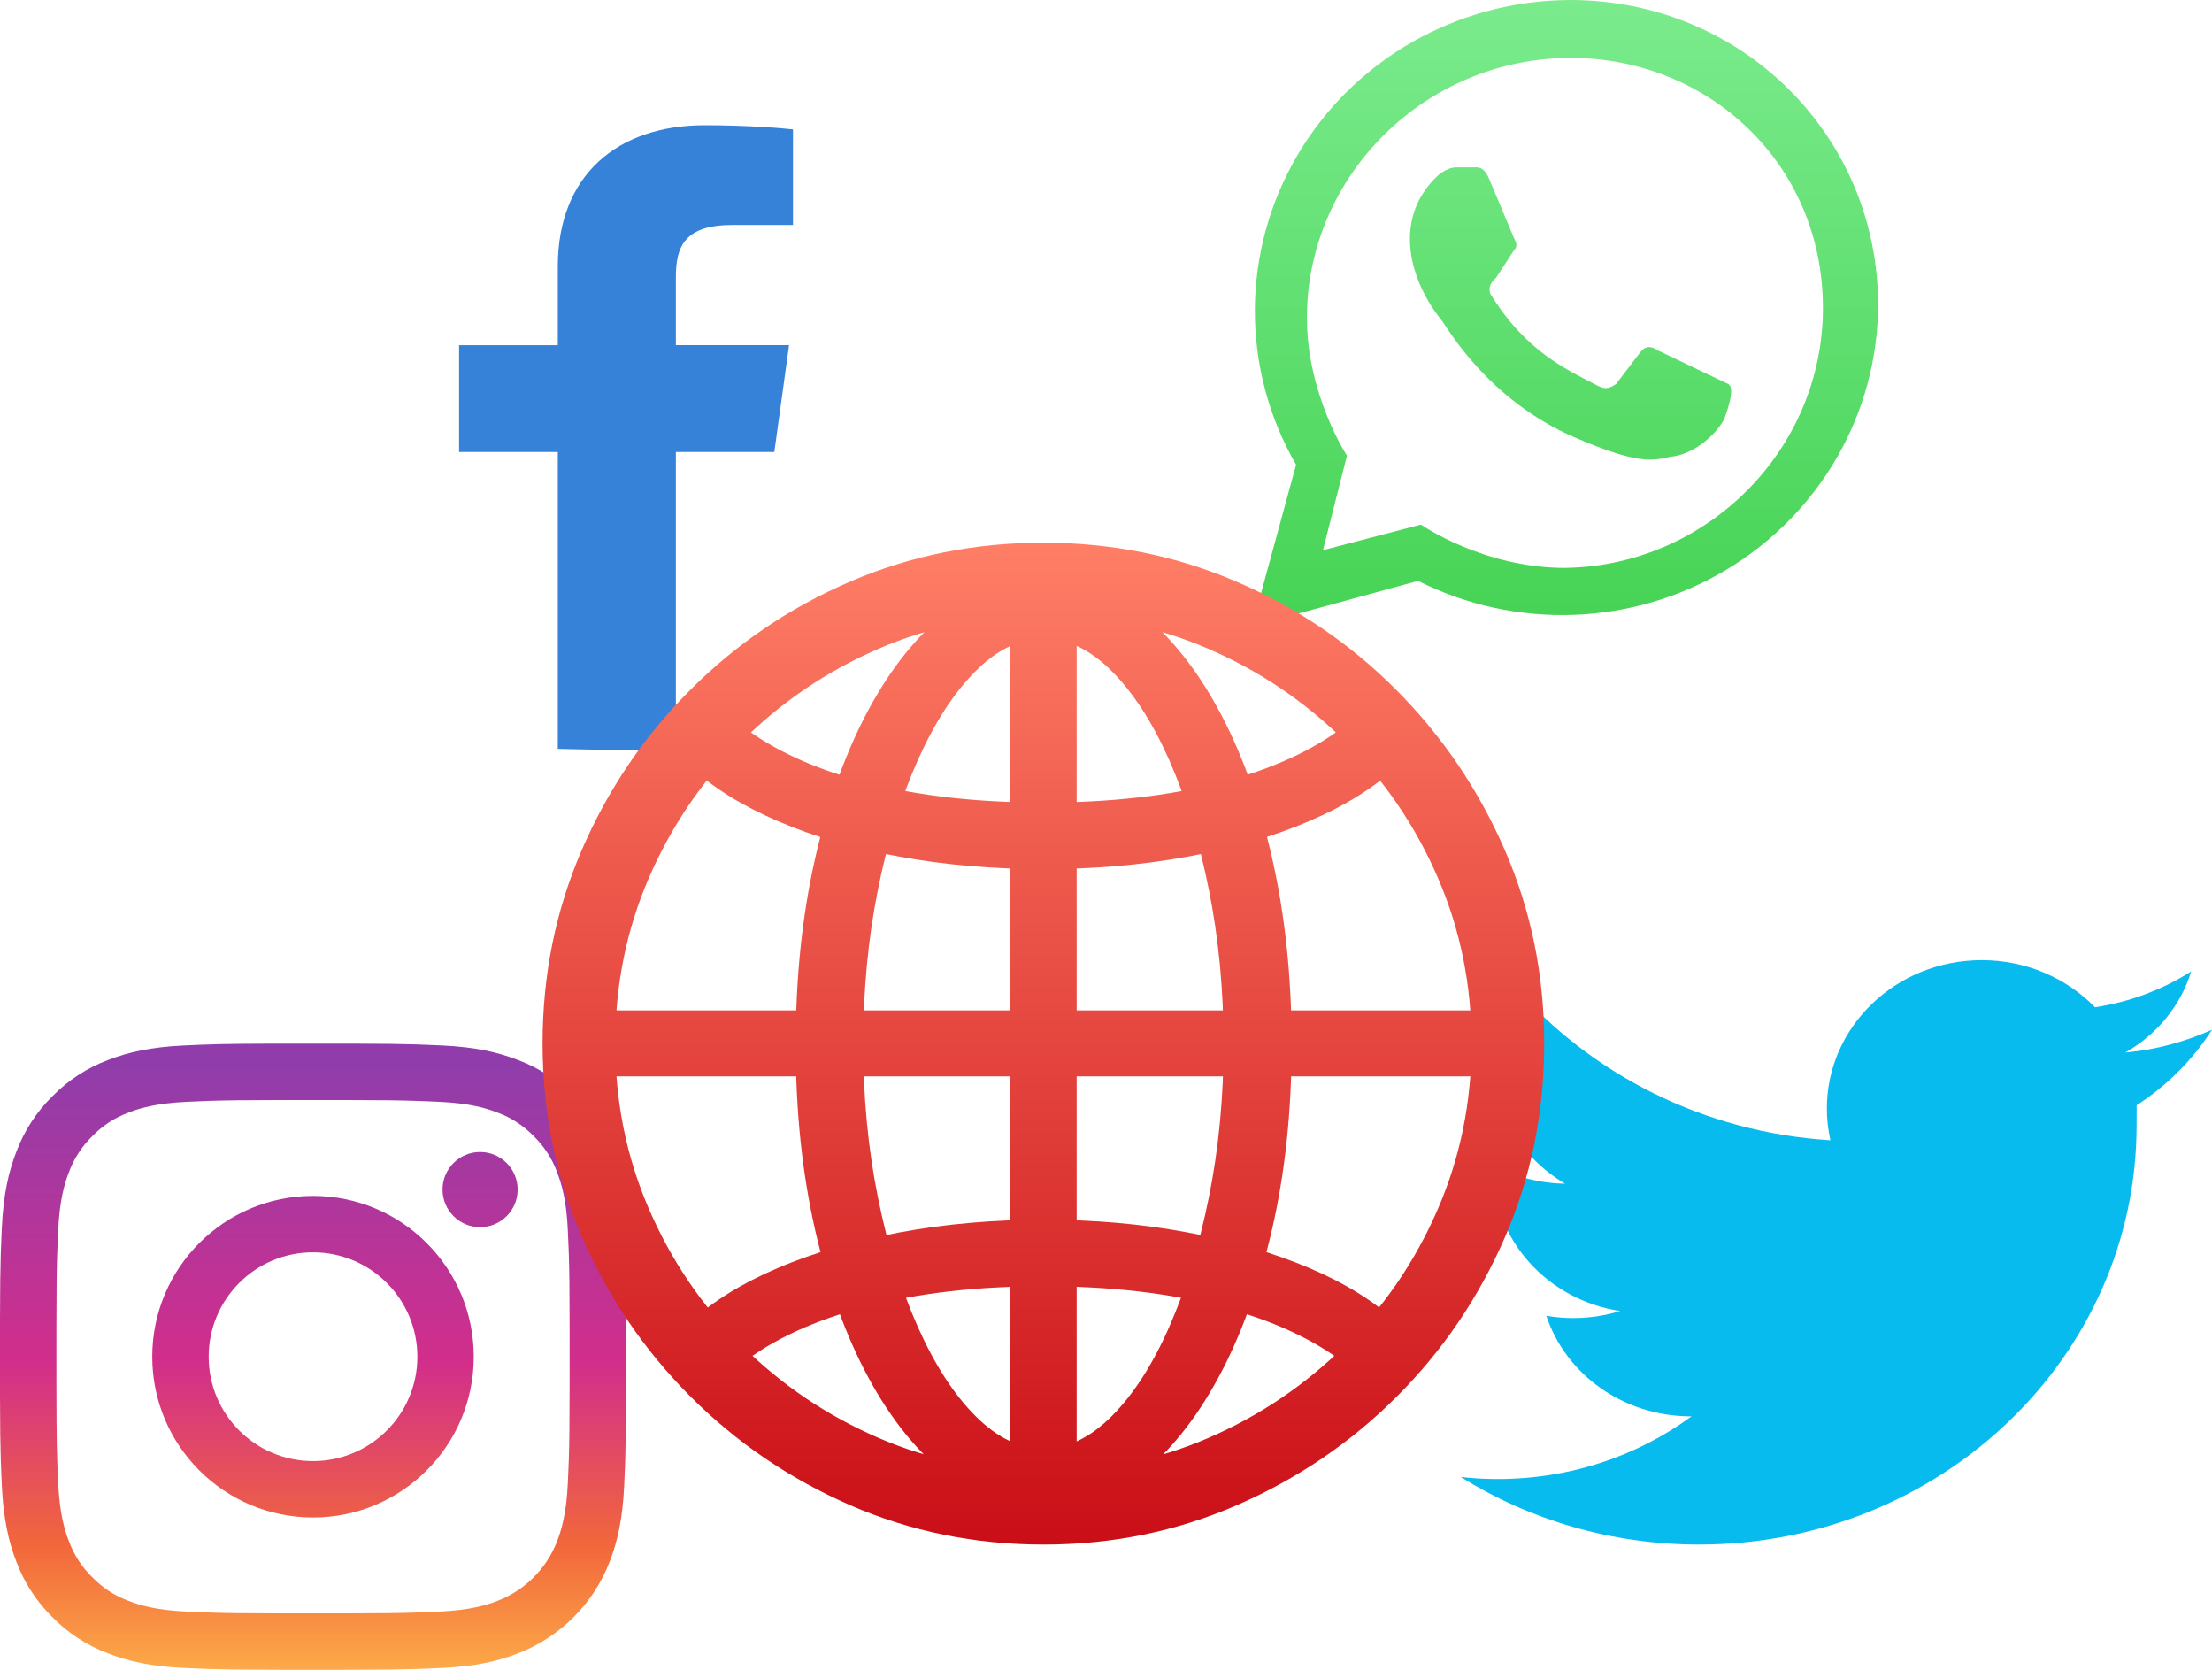 <svg xmlns="http://www.w3.org/2000/svg" width="53" height="40" viewBox="0 0 53 40"><defs><linearGradient id="a" x1="50%" x2="50%" y1="0%" y2="100%"><stop offset="0%" stop-color="#7BEB8D"/><stop offset="100%" stop-color="#45D354"/></linearGradient><linearGradient id="b" x1="50%" x2="50%" y1="3.283%" y2="100%"><stop offset="0%" stop-color="#903DAB"/><stop offset="49.302%" stop-color="#D22E8B"/><stop offset="79.592%" stop-color="#F2673B"/><stop offset="100%" stop-color="#FCA948"/></linearGradient><linearGradient id="c" x1="50%" x2="50%" y1="0%" y2="100%"><stop offset="0%" stop-color="#FF7E66"/><stop offset="100%" stop-color="#CA0E17"/></linearGradient></defs><g fill="none" fill-rule="evenodd"><path fill="#3682D9" fill-rule="nonzero" d="M13.365,17.939 L13.365,10.828 L11,10.828 L11,8.269 L13.365,8.269 L13.365,6.382 C13.365,4.193 14.797,3 16.888,3 C17.889,3 18.75,3.07 19,3.1 L19,5.389 L17.55,5.389 C16.413,5.389 16.194,5.894 16.194,6.635 L16.194,8.268 L18.906,8.268 L18.553,10.827 L16.194,10.827 L16.194,18"/><path fill="url(#a)" d="M37.62,0 C41.741,0 45,3.255 45,7.311 C44.989,9.902 43.613,12.301 41.365,13.647 C39.117,14.994 36.32,15.095 33.978,13.915 L33.978,13.915 L30,15 L31.054,11.132 C29.725,8.828 29.739,6.003 31.091,3.711 C32.442,1.42 34.928,0.007 37.62,0 Z M37.64,1.387 C34.142,1.387 31.314,4.218 31.314,7.614 C31.314,9.453 32.273,10.916 32.273,10.916 L32.273,10.916 L31.698,13.18 L34.046,12.567 C34.046,12.567 35.531,13.604 37.496,13.604 C40.899,13.557 43.678,10.774 43.678,7.378 C43.678,3.887 40.899,1.387 37.64,1.387 Z M35.358,4.008 C35.473,4.008 35.588,4.038 35.703,4.34 L35.703,4.34 L36.278,5.708 C36.326,5.802 36.374,5.896 36.278,5.991 L36.278,5.991 L35.847,6.651 C35.751,6.745 35.655,6.84 35.703,7.028 C36.565,8.443 37.572,8.868 38.291,9.245 C38.482,9.34 38.578,9.292 38.722,9.198 L38.722,9.198 L39.297,8.443 C39.441,8.255 39.585,8.302 39.728,8.396 L39.728,8.396 L41.406,9.198 C41.597,9.292 41.358,9.906 41.31,10.047 C41.07,10.472 40.543,10.896 40.016,10.943 C39.585,11.038 39.249,11.132 37.716,10.472 C35.655,9.575 34.696,7.877 34.553,7.689 C33.786,6.745 33.355,5.283 34.409,4.245 C34.601,4.057 34.792,4.009 34.888,4.009 L34.888,4.009 L35.272,4.009 L35.272,4.009 Z"/><path fill="url(#b)" fill-rule="nonzero" d="M8.413,25 C9.189,25.002 9.591,25.007 9.947,25.018 L10.212,25.028 C10.33,25.033 10.453,25.038 10.592,25.044 C11.39,25.081 11.936,25.207 12.413,25.393 C12.913,25.581 13.367,25.876 13.741,26.258 C14.123,26.633 14.418,27.086 14.606,27.587 C14.792,28.064 14.919,28.609 14.955,29.407 C14.963,29.581 14.97,29.729 14.975,29.876 L14.981,30.052 C14.992,30.409 14.997,30.81 14.999,31.586 L15,32.007 C15,32.159 15,32.323 15,32.5 L15,32.755 C15,32.838 15,32.916 15,32.992 L14.999,33.413 C14.997,34.189 14.992,34.591 14.981,34.947 L14.975,35.124 C14.97,35.27 14.963,35.418 14.955,35.592 C14.919,36.39 14.792,36.936 14.606,37.413 C14.217,38.42 13.42,39.217 12.413,39.606 C11.936,39.792 11.391,39.919 10.592,39.955 C10.418,39.963 10.27,39.97 10.124,39.975 L9.948,39.981 C9.591,39.992 9.189,39.997 8.413,39.999 L7.992,40 C7.841,40 7.677,40 7.5,40 L7.244,40 C7.162,40 7.083,40 7.007,40 L6.586,39.999 C5.81,39.997 5.409,39.992 5.052,39.981 L4.876,39.975 C4.729,39.97 4.581,39.963 4.407,39.955 C3.609,39.919 3.064,39.792 2.587,39.606 C2.086,39.418 1.633,39.123 1.258,38.741 C0.877,38.367 0.581,37.913 0.393,37.413 C0.208,36.936 0.081,36.39 0.044,35.592 C0.038,35.453 0.033,35.33 0.028,35.212 L0.018,34.948 C0.007,34.591 0.002,34.189 -1.44318151e-15,33.413 L-1.44307309e-15,31.586 C0.002,30.81 0.007,30.409 0.018,30.052 L0.028,29.787 C0.033,29.669 0.038,29.546 0.044,29.407 C0.081,28.609 0.207,28.064 0.393,27.586 C0.581,27.086 0.876,26.633 1.258,26.258 C1.633,25.876 2.086,25.581 2.587,25.393 C3.064,25.208 3.609,25.081 4.407,25.044 C5.068,25.014 5.357,25.003 6.586,25 Z M8.198,26.351 L6.801,26.351 C5.838,26.352 5.418,26.358 5.016,26.371 L4.843,26.378 C4.727,26.383 4.606,26.388 4.469,26.394 C3.737,26.428 3.34,26.55 3.076,26.653 C2.75,26.773 2.456,26.964 2.214,27.214 C1.965,27.456 1.773,27.75 1.652,28.076 C1.55,28.34 1.428,28.738 1.394,29.469 C1.388,29.606 1.383,29.727 1.378,29.843 L1.371,30.016 C1.358,30.418 1.352,30.838 1.351,31.801 L1.351,33.199 C1.353,34.574 1.363,34.843 1.394,35.531 C1.428,36.262 1.55,36.659 1.652,36.923 C1.773,37.249 1.964,37.544 2.214,37.786 C2.456,38.035 2.75,38.227 3.076,38.347 C3.34,38.45 3.737,38.572 4.469,38.605 C4.606,38.611 4.727,38.617 4.843,38.622 L5.016,38.628 C5.417,38.642 5.838,38.647 6.801,38.648 L8.198,38.648 C9.161,38.647 9.582,38.642 9.984,38.628 L10.156,38.622 C10.272,38.617 10.393,38.611 10.531,38.605 C11.262,38.572 11.659,38.45 11.923,38.347 C12.577,38.095 13.094,37.578 13.347,36.923 C13.449,36.659 13.572,36.262 13.605,35.531 C13.611,35.393 13.617,35.272 13.621,35.156 L13.628,34.984 C13.642,34.582 13.647,34.161 13.648,33.198 L13.648,31.801 C13.647,30.838 13.642,30.418 13.628,30.016 L13.621,29.843 C13.617,29.727 13.611,29.606 13.605,29.469 C13.572,28.738 13.449,28.34 13.347,28.076 C13.226,27.75 13.035,27.456 12.786,27.214 C12.544,26.965 12.249,26.773 11.923,26.653 C11.659,26.55 11.262,26.428 10.531,26.394 C10.393,26.388 10.272,26.383 10.156,26.378 L9.983,26.372 C9.582,26.358 9.161,26.352 8.198,26.351 Z M7.5,28.648 C9.627,28.648 11.351,30.373 11.351,32.5 C11.351,34.627 9.627,36.351 7.5,36.351 C5.372,36.351 3.648,34.627 3.648,32.5 C3.648,30.373 5.372,28.648 7.5,28.648 Z M7.5,29.999 C6.119,29.999 5,31.119 5,32.5 C4.999,33.88 6.119,35 7.5,35 C8.88,35 10,33.88 10,32.5 C10,31.119 8.88,30 7.5,29.999 Z M11.503,27.596 C12,27.596 12.403,27.999 12.403,28.496 C12.403,28.993 12,29.396 11.503,29.396 C11.006,29.396 10.603,28.993 10.603,28.496 C10.603,27.999 11.006,27.596 11.503,27.596 Z"/><path fill="#08BBEE" d="M37.05,31.519 C37.26,31.555 37.477,31.574 37.699,31.574 C38.089,31.574 38.465,31.515 38.818,31.405 C37.091,31.144 35.771,29.713 35.771,27.986 C35.771,27.959 35.772,27.932 35.772,27.906 C36.283,28.184 36.872,28.346 37.5,28.355 C36.463,27.746 35.771,26.651 35.771,25.401 C35.771,24.751 35.958,24.144 36.282,23.625 C38.12,25.731 40.817,27.125 43.857,27.315 C43.802,27.07 43.772,26.815 43.772,26.555 C43.772,24.591 45.434,23 47.484,23 C48.554,23 49.519,23.434 50.197,24.129 C51.037,24.001 51.819,23.703 52.5,23.272 C52.249,24.095 51.676,24.786 50.922,25.213 C51.66,25.147 52.359,24.955 53,24.667 C52.54,25.387 51.923,26.005 51.194,26.476 C51.195,26.502 51.195,26.528 51.195,26.555 C51.195,26.624 51.193,26.893 51.193,26.959 C51.193,32.505 46.5,37 40.71,37 C38.604,37 36.643,36.405 35,35.381 C35.292,35.414 35.589,35.43 35.89,35.43 C37.634,35.43 39.242,34.871 40.528,33.929 C38.881,33.929 37.515,32.916 37.05,31.519 Z"/><path fill="url(#c)" fill-rule="nonzero" d="M25.006,36.185 C25.821,36.185 26.587,35.905 27.304,35.345 C28.02,34.785 28.65,34.003 29.194,32.998 C29.737,31.993 30.165,30.812 30.478,29.453 C30.791,28.094 30.948,26.616 30.948,25.019 C30.948,23.421 30.793,21.939 30.484,20.572 C30.176,19.205 29.747,18.017 29.2,17.008 C28.652,15.999 28.02,15.215 27.304,14.655 C26.587,14.095 25.821,13.815 25.006,13.815 C24.183,13.815 23.413,14.095 22.696,14.655 C21.98,15.215 21.35,15.999 20.806,17.008 C20.263,18.017 19.837,19.205 19.528,20.572 C19.219,21.939 19.065,23.421 19.065,25.019 C19.065,26.616 19.219,28.094 19.528,29.453 C19.837,30.812 20.263,31.993 20.806,32.998 C21.35,34.003 21.982,34.785 22.703,35.345 C23.423,35.905 24.191,36.185 25.006,36.185 Z M25.006,15.297 C25.574,15.297 26.118,15.557 26.637,16.076 C27.155,16.594 27.615,17.305 28.014,18.206 C28.413,19.108 28.73,20.144 28.965,21.313 C29.2,22.482 29.317,23.717 29.317,25.019 C29.317,26.295 29.2,27.516 28.965,28.681 C28.73,29.846 28.413,30.882 28.014,31.787 C27.615,32.693 27.155,33.406 26.637,33.924 C26.118,34.443 25.574,34.703 25.006,34.703 C24.438,34.703 23.894,34.443 23.376,33.924 C22.857,33.406 22.396,32.693 21.992,31.787 C21.589,30.882 21.27,29.846 21.035,28.681 C20.8,27.516 20.683,26.295 20.683,25.019 C20.683,23.717 20.8,22.482 21.035,21.313 C21.27,20.144 21.589,19.108 21.992,18.206 C22.396,17.305 22.857,16.594 23.376,16.076 C23.894,15.557 24.438,15.297 25.006,15.297 Z M24.203,13.976 L24.203,35.962 L25.797,35.962 L25.797,13.976 L24.203,13.976 Z M25.006,29.218 C23.796,29.218 22.647,29.319 21.56,29.521 C20.473,29.723 19.499,30.007 18.639,30.373 C17.778,30.74 17.076,31.174 16.533,31.676 L17.743,32.689 C18.509,32.088 19.514,31.625 20.757,31.3 C22.001,30.974 23.417,30.812 25.006,30.812 C26.595,30.812 28.01,30.974 29.249,31.3 C30.488,31.625 31.491,32.088 32.257,32.689 L33.467,31.676 C32.932,31.174 32.232,30.74 31.367,30.373 C30.503,30.007 29.529,29.723 28.446,29.521 C27.363,29.319 26.217,29.218 25.006,29.218 Z M35.74,24.203 L14.26,24.203 L14.26,25.784 L35.74,25.784 L35.74,24.203 Z M25.006,20.819 C26.217,20.819 27.363,20.72 28.446,20.522 C29.529,20.325 30.503,20.041 31.367,19.67 C32.232,19.3 32.932,18.863 33.467,18.361 L32.257,17.36 C31.491,17.961 30.488,18.423 29.249,18.744 C28.01,19.065 26.595,19.225 25.006,19.225 C23.417,19.225 22.001,19.065 20.757,18.744 C19.514,18.423 18.509,17.961 17.743,17.36 L16.533,18.361 C17.076,18.863 17.778,19.3 18.639,19.67 C19.499,20.041 20.473,20.325 21.56,20.522 C22.647,20.72 23.796,20.819 25.006,20.819 Z M25.006,37 C26.645,37 28.189,36.685 29.638,36.055 C31.087,35.425 32.364,34.558 33.467,33.455 C34.571,32.352 35.435,31.077 36.061,29.632 C36.687,28.187 37,26.641 37,24.994 C37,23.355 36.685,21.811 36.055,20.362 C35.425,18.913 34.558,17.634 33.455,16.527 C32.352,15.419 31.075,14.554 29.626,13.933 C28.177,13.311 26.633,13 24.994,13 C23.355,13 21.813,13.311 20.368,13.933 C18.923,14.554 17.646,15.419 16.539,16.527 C15.431,17.634 14.565,18.913 13.939,20.362 C13.313,21.811 13,23.355 13,24.994 C13,26.641 13.315,28.187 13.945,29.632 C14.575,31.077 15.442,32.352 16.545,33.455 C17.648,34.558 18.923,35.425 20.368,36.055 C21.813,36.685 23.359,37 25.006,37 Z M25.006,35.246 C23.606,35.246 22.287,34.978 21.047,34.443 C19.808,33.908 18.715,33.169 17.768,32.226 C16.821,31.283 16.08,30.192 15.545,28.953 C15.009,27.713 14.742,26.394 14.742,24.994 C14.742,23.594 15.009,22.274 15.545,21.035 C16.08,19.796 16.821,18.705 17.768,17.762 C18.715,16.819 19.806,16.08 21.041,15.545 C22.276,15.009 23.594,14.742 24.994,14.742 C26.402,14.742 27.724,15.009 28.959,15.545 C30.194,16.08 31.285,16.819 32.232,17.762 C33.179,18.705 33.92,19.796 34.455,21.035 C34.991,22.274 35.258,23.594 35.258,24.994 C35.258,26.394 34.991,27.713 34.455,28.953 C33.92,30.192 33.179,31.283 32.232,32.226 C31.285,33.169 30.194,33.908 28.959,34.443 C27.724,34.978 26.406,35.246 25.006,35.246 Z"/></g></svg>